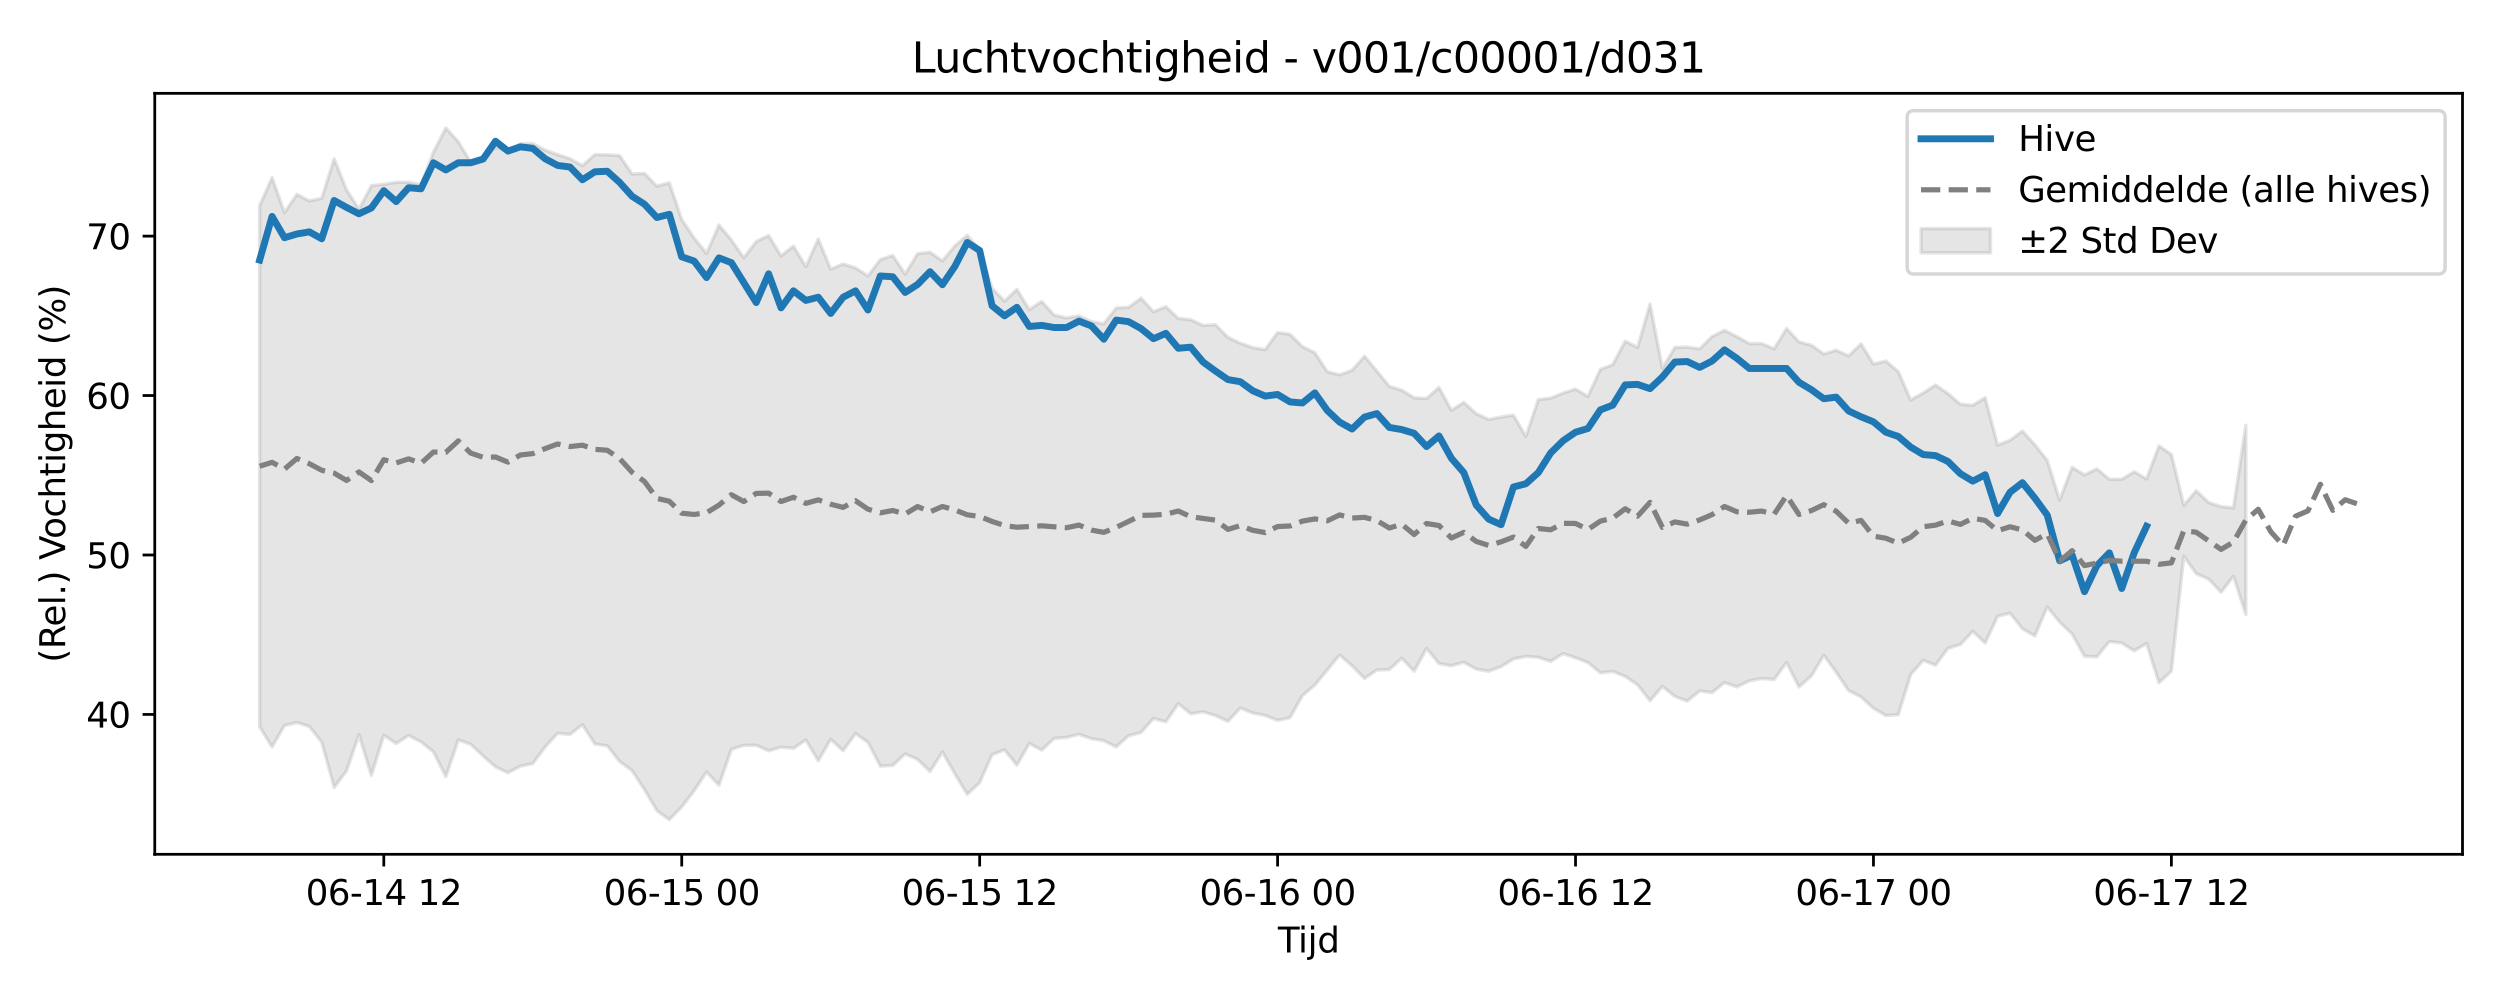 <?xml version="1.0" encoding="utf-8" standalone="no"?>
<!DOCTYPE svg PUBLIC "-//W3C//DTD SVG 1.1//EN"
  "http://www.w3.org/Graphics/SVG/1.1/DTD/svg11.dtd">
<svg xmlns:xlink="http://www.w3.org/1999/xlink" width="720pt" height="288pt" viewBox="0 0 720 288" xmlns="http://www.w3.org/2000/svg" version="1.1">
 <defs>
  <style type="text/css">*{stroke-linejoin: round; stroke-linecap: butt}</style>
 </defs>
 <g id="figure_1">
  <g id="patch_1">
   <path d="M 0 288 
L 720 288 
L 720 0 
L 0 0 
z
" style="fill: #ffffff"/>
  </g>
  <g id="axes_1">
   <g id="patch_2">
    <path d="M 44.57 246.04 
L 709.2 246.04 
L 709.2 26.88 
L 44.57 26.88 
z
" style="fill: #ffffff"/>
   </g>
   <g id="FillBetweenPolyCollection_1">
    <defs>
     <path id="m520eea6f76" d="M 74.78 -228.8 
L 74.78 -78.651 
L 78.356 -72.889 
L 81.931 -79.019 
L 85.506 -79.915 
L 89.081 -78.776 
L 92.656 -74.253 
L 96.232 -61.227 
L 99.807 -65.952 
L 103.382 -76.409 
L 106.957 -64.667 
L 110.532 -76.257 
L 114.108 -73.87 
L 117.683 -76.169 
L 121.258 -74.351 
L 124.833 -71.47 
L 128.408 -64.328 
L 131.984 -74.878 
L 135.559 -73.671 
L 139.134 -70.268 
L 142.709 -67.14 
L 146.284 -65.45 
L 149.86 -67.337 
L 153.435 -68.065 
L 157.01 -72.865 
L 160.585 -76.789 
L 164.16 -76.482 
L 167.736 -79.301 
L 171.311 -73.728 
L 174.886 -73.207 
L 178.461 -68.687 
L 182.037 -66.065 
L 185.612 -60.595 
L 189.187 -54.525 
L 192.762 -51.922 
L 196.337 -55.603 
L 199.913 -60.257 
L 203.488 -65.669 
L 207.063 -61.858 
L 210.638 -72.183 
L 214.213 -73.344 
L 217.789 -73.368 
L 221.364 -71.764 
L 224.939 -72.809 
L 228.514 -72.472 
L 232.089 -74.876 
L 235.665 -68.906 
L 239.24 -75.077 
L 242.815 -71.773 
L 246.39 -76.731 
L 249.965 -74.2 
L 253.541 -67.36 
L 257.116 -67.556 
L 260.691 -70.865 
L 264.266 -69.296 
L 267.841 -65.805 
L 271.417 -71.421 
L 274.992 -65.129 
L 278.567 -59.238 
L 282.142 -62.59 
L 285.717 -70.646 
L 289.293 -72.034 
L 292.868 -67.643 
L 296.443 -73.881 
L 300.018 -71.953 
L 303.593 -75.339 
L 307.169 -75.614 
L 310.744 -76.501 
L 314.319 -75.276 
L 317.894 -74.658 
L 321.469 -72.899 
L 325.045 -76.091 
L 328.62 -77.029 
L 332.195 -81.069 
L 335.77 -80.133 
L 339.345 -85.352 
L 342.921 -82.454 
L 346.496 -82.993 
L 350.071 -81.908 
L 353.646 -80.244 
L 357.221 -84.087 
L 360.797 -82.648 
L 364.372 -81.939 
L 367.947 -80.511 
L 371.522 -81.315 
L 375.097 -87.656 
L 378.673 -90.703 
L 382.248 -95.056 
L 385.823 -99.367 
L 389.398 -96.228 
L 392.973 -92.619 
L 396.549 -95.029 
L 400.124 -95.152 
L 403.699 -98.419 
L 407.274 -94.688 
L 410.849 -101.241 
L 414.425 -96.877 
L 418 -96.274 
L 421.575 -97.249 
L 425.15 -95.295 
L 428.725 -94.654 
L 432.301 -95.991 
L 435.876 -98.22 
L 439.451 -98.966 
L 443.026 -98.683 
L 446.601 -97.513 
L 450.177 -99.768 
L 453.752 -98.548 
L 457.327 -97.194 
L 460.902 -94.222 
L 464.477 -94.627 
L 468.053 -93.215 
L 471.628 -90.753 
L 475.203 -86.201 
L 478.778 -90.302 
L 482.353 -87.449 
L 485.929 -86.066 
L 489.504 -89.006 
L 493.079 -88.524 
L 496.654 -91.419 
L 500.229 -90.174 
L 503.805 -91.91 
L 507.38 -92.585 
L 510.955 -92.305 
L 514.53 -97.19 
L 518.105 -90.158 
L 521.681 -93.335 
L 525.256 -99.274 
L 528.831 -94.384 
L 532.406 -89.111 
L 535.981 -87.28 
L 539.557 -84.002 
L 543.132 -81.942 
L 546.707 -82.16 
L 550.282 -93.723 
L 553.857 -97.808 
L 557.433 -96.416 
L 561.008 -101.282 
L 564.583 -102.365 
L 568.158 -106.172 
L 571.733 -102.787 
L 575.309 -110.515 
L 578.884 -111.387 
L 582.459 -106.922 
L 586.034 -104.859 
L 589.61 -113.205 
L 593.185 -108.843 
L 596.76 -105.414 
L 600.335 -98.978 
L 603.91 -98.84 
L 607.486 -103.221 
L 611.061 -102.802 
L 614.636 -100.563 
L 618.211 -102.665 
L 621.786 -91.369 
L 625.362 -94.7 
L 628.937 -127.817 
L 632.512 -122.773 
L 636.087 -121.224 
L 639.662 -117.433 
L 643.238 -122.027 
L 646.813 -110.992 
L 646.813 -165.54 
L 646.813 -165.54 
L 643.238 -141.725 
L 639.662 -142.11 
L 636.087 -143.268 
L 632.512 -146.667 
L 628.937 -142.49 
L 625.362 -157.113 
L 621.786 -159.571 
L 618.211 -150.056 
L 614.636 -152.135 
L 611.061 -149.962 
L 607.486 -149.98 
L 603.91 -152.962 
L 600.335 -151.228 
L 596.76 -153.406 
L 593.185 -143.939 
L 589.61 -155.39 
L 586.034 -159.913 
L 582.459 -163.859 
L 578.884 -161.188 
L 575.309 -159.807 
L 571.733 -173.461 
L 568.158 -171.279 
L 564.583 -171.587 
L 561.008 -174.66 
L 557.433 -177.106 
L 553.857 -174.789 
L 550.282 -172.809 
L 546.707 -180.953 
L 543.132 -184.029 
L 539.557 -183.168 
L 535.981 -188.968 
L 532.406 -185.497 
L 528.831 -187.134 
L 525.256 -186.049 
L 521.681 -188.576 
L 518.105 -189.523 
L 514.53 -193.381 
L 510.955 -187.551 
L 507.38 -189.042 
L 503.805 -189.039 
L 500.229 -191.037 
L 496.654 -192.854 
L 493.079 -191.07 
L 489.504 -187.527 
L 485.929 -188.039 
L 482.353 -187.924 
L 478.778 -181.923 
L 475.203 -200.434 
L 471.628 -187.944 
L 468.053 -189.745 
L 464.477 -182.976 
L 460.902 -181.611 
L 457.327 -173.828 
L 453.752 -175.95 
L 450.177 -174.797 
L 446.601 -173.334 
L 443.026 -172.907 
L 439.451 -162.303 
L 435.876 -168.429 
L 432.301 -167.903 
L 428.725 -167.184 
L 425.15 -168.861 
L 421.575 -172.111 
L 418 -169.828 
L 414.425 -176.419 
L 410.849 -173.235 
L 407.274 -173.426 
L 403.699 -175.62 
L 400.124 -176.722 
L 396.549 -181.11 
L 392.973 -185.4 
L 389.398 -181.354 
L 385.823 -180.051 
L 382.248 -180.952 
L 378.673 -186.398 
L 375.097 -188.177 
L 371.522 -191.719 
L 367.947 -192.216 
L 364.372 -187.29 
L 360.797 -187.893 
L 357.221 -189.165 
L 353.646 -190.822 
L 350.071 -194.493 
L 346.496 -194.283 
L 342.921 -195.915 
L 339.345 -196.297 
L 335.77 -199.679 
L 332.195 -198.218 
L 328.62 -202.127 
L 325.045 -199.479 
L 321.469 -199.325 
L 317.894 -194.702 
L 314.319 -195.396 
L 310.744 -197.035 
L 307.169 -196.435 
L 303.593 -197.257 
L 300.018 -201.168 
L 296.443 -198.803 
L 292.868 -204.67 
L 289.293 -201.262 
L 285.717 -204.99 
L 282.142 -215.953 
L 278.567 -220.224 
L 274.992 -217.176 
L 271.417 -212.852 
L 267.841 -215.363 
L 264.266 -214.933 
L 260.691 -209.056 
L 257.116 -214.399 
L 253.541 -213.239 
L 249.965 -208.52 
L 246.39 -210.843 
L 242.815 -211.975 
L 239.24 -210.486 
L 235.665 -219.171 
L 232.089 -211.19 
L 228.514 -217.114 
L 224.939 -214.306 
L 221.364 -220.162 
L 217.789 -218.427 
L 214.213 -213.75 
L 210.638 -218.868 
L 207.063 -223.195 
L 203.488 -214.996 
L 199.913 -219.423 
L 196.337 -224.778 
L 192.762 -235.368 
L 189.187 -234.383 
L 185.612 -238.066 
L 182.037 -237.887 
L 178.461 -243.18 
L 174.886 -243.427 
L 171.311 -243.475 
L 167.736 -240.264 
L 164.16 -242.295 
L 160.585 -243.475 
L 157.01 -244.753 
L 153.435 -246.667 
L 149.86 -246.586 
L 146.284 -244.362 
L 142.709 -245.624 
L 139.134 -242.344 
L 135.559 -241.345 
L 131.984 -247.18 
L 128.408 -251.158 
L 124.833 -244.159 
L 121.258 -234.805 
L 117.683 -235.524 
L 114.108 -235.494 
L 110.532 -234.933 
L 106.957 -234.518 
L 103.382 -227.762 
L 99.807 -233.31 
L 96.232 -242.244 
L 92.656 -230.88 
L 89.081 -230.14 
L 85.506 -232.018 
L 81.931 -226.77 
L 78.356 -236.832 
L 74.78 -228.8 
z
" style="stroke: #808080; stroke-opacity: 0.2"/>
    </defs>
    <g clip-path="url(#p61e39db6cf)">
     <use xlink:href="#m520eea6f76" x="0" y="288" style="fill: #808080; fill-opacity: 0.2; stroke: #808080; stroke-opacity: 0.2"/>
    </g>
   </g>
   <g id="matplotlib.axis_1">
    <g id="xtick_1">
     <g id="line2d_1">
      <defs>
       <path id="mea0b28cd3b" d="M 0 0 
L 0 3.5 
" style="stroke: #000000; stroke-width: 0.8"/>
      </defs>
      <g>
       <use xlink:href="#mea0b28cd3b" x="110.532" y="246.04" style="stroke: #000000; stroke-width: 0.8"/>
      </g>
     </g>
     <g id="text_1">
      <!-- 06-14 12 -->
      <g transform="translate(88.052 260.638) scale(0.1 -0.1)">
       <defs>
        <path id="DejaVuSans-30" d="M 2034 4250 
Q 1547 4250 1301 3770 
Q 1056 3291 1056 2328 
Q 1056 1369 1301 889 
Q 1547 409 2034 409 
Q 2525 409 2770 889 
Q 3016 1369 3016 2328 
Q 3016 3291 2770 3770 
Q 2525 4250 2034 4250 
z
M 2034 4750 
Q 2819 4750 3233 4129 
Q 3647 3509 3647 2328 
Q 3647 1150 3233 529 
Q 2819 -91 2034 -91 
Q 1250 -91 836 529 
Q 422 1150 422 2328 
Q 422 3509 836 4129 
Q 1250 4750 2034 4750 
z
" transform="scale(0.016)"/>
        <path id="DejaVuSans-36" d="M 2113 2584 
Q 1688 2584 1439 2293 
Q 1191 2003 1191 1497 
Q 1191 994 1439 701 
Q 1688 409 2113 409 
Q 2538 409 2786 701 
Q 3034 994 3034 1497 
Q 3034 2003 2786 2293 
Q 2538 2584 2113 2584 
z
M 3366 4563 
L 3366 3988 
Q 3128 4100 2886 4159 
Q 2644 4219 2406 4219 
Q 1781 4219 1451 3797 
Q 1122 3375 1075 2522 
Q 1259 2794 1537 2939 
Q 1816 3084 2150 3084 
Q 2853 3084 3261 2657 
Q 3669 2231 3669 1497 
Q 3669 778 3244 343 
Q 2819 -91 2113 -91 
Q 1303 -91 875 529 
Q 447 1150 447 2328 
Q 447 3434 972 4092 
Q 1497 4750 2381 4750 
Q 2619 4750 2861 4703 
Q 3103 4656 3366 4563 
z
" transform="scale(0.016)"/>
        <path id="DejaVuSans-2d" d="M 313 2009 
L 1997 2009 
L 1997 1497 
L 313 1497 
L 313 2009 
z
" transform="scale(0.016)"/>
        <path id="DejaVuSans-31" d="M 794 531 
L 1825 531 
L 1825 4091 
L 703 3866 
L 703 4441 
L 1819 4666 
L 2450 4666 
L 2450 531 
L 3481 531 
L 3481 0 
L 794 0 
L 794 531 
z
" transform="scale(0.016)"/>
        <path id="DejaVuSans-34" d="M 2419 4116 
L 825 1625 
L 2419 1625 
L 2419 4116 
z
M 2253 4666 
L 3047 4666 
L 3047 1625 
L 3713 1625 
L 3713 1100 
L 3047 1100 
L 3047 0 
L 2419 0 
L 2419 1100 
L 313 1100 
L 313 1709 
L 2253 4666 
z
" transform="scale(0.016)"/>
        <path id="DejaVuSans-20" transform="scale(0.016)"/>
        <path id="DejaVuSans-32" d="M 1228 531 
L 3431 531 
L 3431 0 
L 469 0 
L 469 531 
Q 828 903 1448 1529 
Q 2069 2156 2228 2338 
Q 2531 2678 2651 2914 
Q 2772 3150 2772 3378 
Q 2772 3750 2511 3984 
Q 2250 4219 1831 4219 
Q 1534 4219 1204 4116 
Q 875 4013 500 3803 
L 500 4441 
Q 881 4594 1212 4672 
Q 1544 4750 1819 4750 
Q 2544 4750 2975 4387 
Q 3406 4025 3406 3419 
Q 3406 3131 3298 2873 
Q 3191 2616 2906 2266 
Q 2828 2175 2409 1742 
Q 1991 1309 1228 531 
z
" transform="scale(0.016)"/>
       </defs>
       <use xlink:href="#DejaVuSans-30"/>
       <use xlink:href="#DejaVuSans-36" transform="translate(63.623 0)"/>
       <use xlink:href="#DejaVuSans-2d" transform="translate(127.246 0)"/>
       <use xlink:href="#DejaVuSans-31" transform="translate(163.33 0)"/>
       <use xlink:href="#DejaVuSans-34" transform="translate(226.953 0)"/>
       <use xlink:href="#DejaVuSans-20" transform="translate(290.576 0)"/>
       <use xlink:href="#DejaVuSans-31" transform="translate(322.363 0)"/>
       <use xlink:href="#DejaVuSans-32" transform="translate(385.986 0)"/>
      </g>
     </g>
    </g>
    <g id="xtick_2">
     <g id="line2d_2">
      <g>
       <use xlink:href="#mea0b28cd3b" x="196.337" y="246.04" style="stroke: #000000; stroke-width: 0.8"/>
      </g>
     </g>
     <g id="text_2">
      <!-- 06-15 00 -->
      <g transform="translate(173.857 260.638) scale(0.1 -0.1)">
       <defs>
        <path id="DejaVuSans-35" d="M 691 4666 
L 3169 4666 
L 3169 4134 
L 1269 4134 
L 1269 2991 
Q 1406 3038 1543 3061 
Q 1681 3084 1819 3084 
Q 2600 3084 3056 2656 
Q 3513 2228 3513 1497 
Q 3513 744 3044 326 
Q 2575 -91 1722 -91 
Q 1428 -91 1123 -41 
Q 819 9 494 109 
L 494 744 
Q 775 591 1075 516 
Q 1375 441 1709 441 
Q 2250 441 2565 725 
Q 2881 1009 2881 1497 
Q 2881 1984 2565 2268 
Q 2250 2553 1709 2553 
Q 1456 2553 1204 2497 
Q 953 2441 691 2322 
L 691 4666 
z
" transform="scale(0.016)"/>
       </defs>
       <use xlink:href="#DejaVuSans-30"/>
       <use xlink:href="#DejaVuSans-36" transform="translate(63.623 0)"/>
       <use xlink:href="#DejaVuSans-2d" transform="translate(127.246 0)"/>
       <use xlink:href="#DejaVuSans-31" transform="translate(163.33 0)"/>
       <use xlink:href="#DejaVuSans-35" transform="translate(226.953 0)"/>
       <use xlink:href="#DejaVuSans-20" transform="translate(290.576 0)"/>
       <use xlink:href="#DejaVuSans-30" transform="translate(322.363 0)"/>
       <use xlink:href="#DejaVuSans-30" transform="translate(385.986 0)"/>
      </g>
     </g>
    </g>
    <g id="xtick_3">
     <g id="line2d_3">
      <g>
       <use xlink:href="#mea0b28cd3b" x="282.142" y="246.04" style="stroke: #000000; stroke-width: 0.8"/>
      </g>
     </g>
     <g id="text_3">
      <!-- 06-15 12 -->
      <g transform="translate(259.662 260.638) scale(0.1 -0.1)">
       <use xlink:href="#DejaVuSans-30"/>
       <use xlink:href="#DejaVuSans-36" transform="translate(63.623 0)"/>
       <use xlink:href="#DejaVuSans-2d" transform="translate(127.246 0)"/>
       <use xlink:href="#DejaVuSans-31" transform="translate(163.33 0)"/>
       <use xlink:href="#DejaVuSans-35" transform="translate(226.953 0)"/>
       <use xlink:href="#DejaVuSans-20" transform="translate(290.576 0)"/>
       <use xlink:href="#DejaVuSans-31" transform="translate(322.363 0)"/>
       <use xlink:href="#DejaVuSans-32" transform="translate(385.986 0)"/>
      </g>
     </g>
    </g>
    <g id="xtick_4">
     <g id="line2d_4">
      <g>
       <use xlink:href="#mea0b28cd3b" x="367.947" y="246.04" style="stroke: #000000; stroke-width: 0.8"/>
      </g>
     </g>
     <g id="text_4">
      <!-- 06-16 00 -->
      <g transform="translate(345.467 260.638) scale(0.1 -0.1)">
       <use xlink:href="#DejaVuSans-30"/>
       <use xlink:href="#DejaVuSans-36" transform="translate(63.623 0)"/>
       <use xlink:href="#DejaVuSans-2d" transform="translate(127.246 0)"/>
       <use xlink:href="#DejaVuSans-31" transform="translate(163.33 0)"/>
       <use xlink:href="#DejaVuSans-36" transform="translate(226.953 0)"/>
       <use xlink:href="#DejaVuSans-20" transform="translate(290.576 0)"/>
       <use xlink:href="#DejaVuSans-30" transform="translate(322.363 0)"/>
       <use xlink:href="#DejaVuSans-30" transform="translate(385.986 0)"/>
      </g>
     </g>
    </g>
    <g id="xtick_5">
     <g id="line2d_5">
      <g>
       <use xlink:href="#mea0b28cd3b" x="453.752" y="246.04" style="stroke: #000000; stroke-width: 0.8"/>
      </g>
     </g>
     <g id="text_5">
      <!-- 06-16 12 -->
      <g transform="translate(431.271 260.638) scale(0.1 -0.1)">
       <use xlink:href="#DejaVuSans-30"/>
       <use xlink:href="#DejaVuSans-36" transform="translate(63.623 0)"/>
       <use xlink:href="#DejaVuSans-2d" transform="translate(127.246 0)"/>
       <use xlink:href="#DejaVuSans-31" transform="translate(163.33 0)"/>
       <use xlink:href="#DejaVuSans-36" transform="translate(226.953 0)"/>
       <use xlink:href="#DejaVuSans-20" transform="translate(290.576 0)"/>
       <use xlink:href="#DejaVuSans-31" transform="translate(322.363 0)"/>
       <use xlink:href="#DejaVuSans-32" transform="translate(385.986 0)"/>
      </g>
     </g>
    </g>
    <g id="xtick_6">
     <g id="line2d_6">
      <g>
       <use xlink:href="#mea0b28cd3b" x="539.557" y="246.04" style="stroke: #000000; stroke-width: 0.8"/>
      </g>
     </g>
     <g id="text_6">
      <!-- 06-17 00 -->
      <g transform="translate(517.076 260.638) scale(0.1 -0.1)">
       <defs>
        <path id="DejaVuSans-37" d="M 525 4666 
L 3525 4666 
L 3525 4397 
L 1831 0 
L 1172 0 
L 2766 4134 
L 525 4134 
L 525 4666 
z
" transform="scale(0.016)"/>
       </defs>
       <use xlink:href="#DejaVuSans-30"/>
       <use xlink:href="#DejaVuSans-36" transform="translate(63.623 0)"/>
       <use xlink:href="#DejaVuSans-2d" transform="translate(127.246 0)"/>
       <use xlink:href="#DejaVuSans-31" transform="translate(163.33 0)"/>
       <use xlink:href="#DejaVuSans-37" transform="translate(226.953 0)"/>
       <use xlink:href="#DejaVuSans-20" transform="translate(290.576 0)"/>
       <use xlink:href="#DejaVuSans-30" transform="translate(322.363 0)"/>
       <use xlink:href="#DejaVuSans-30" transform="translate(385.986 0)"/>
      </g>
     </g>
    </g>
    <g id="xtick_7">
     <g id="line2d_7">
      <g>
       <use xlink:href="#mea0b28cd3b" x="625.362" y="246.04" style="stroke: #000000; stroke-width: 0.8"/>
      </g>
     </g>
     <g id="text_7">
      <!-- 06-17 12 -->
      <g transform="translate(602.881 260.638) scale(0.1 -0.1)">
       <use xlink:href="#DejaVuSans-30"/>
       <use xlink:href="#DejaVuSans-36" transform="translate(63.623 0)"/>
       <use xlink:href="#DejaVuSans-2d" transform="translate(127.246 0)"/>
       <use xlink:href="#DejaVuSans-31" transform="translate(163.33 0)"/>
       <use xlink:href="#DejaVuSans-37" transform="translate(226.953 0)"/>
       <use xlink:href="#DejaVuSans-20" transform="translate(290.576 0)"/>
       <use xlink:href="#DejaVuSans-31" transform="translate(322.363 0)"/>
       <use xlink:href="#DejaVuSans-32" transform="translate(385.986 0)"/>
      </g>
     </g>
    </g>
    <g id="text_8">
     <!-- Tijd -->
     <g transform="translate(368.035 274.317) scale(0.1 -0.1)">
      <defs>
       <path id="DejaVuSans-54" d="M -19 4666 
L 3928 4666 
L 3928 4134 
L 2272 4134 
L 2272 0 
L 1638 0 
L 1638 4134 
L -19 4134 
L -19 4666 
z
" transform="scale(0.016)"/>
       <path id="DejaVuSans-69" d="M 603 3500 
L 1178 3500 
L 1178 0 
L 603 0 
L 603 3500 
z
M 603 4863 
L 1178 4863 
L 1178 4134 
L 603 4134 
L 603 4863 
z
" transform="scale(0.016)"/>
       <path id="DejaVuSans-6a" d="M 603 3500 
L 1178 3500 
L 1178 -63 
Q 1178 -731 923 -1031 
Q 669 -1331 103 -1331 
L -116 -1331 
L -116 -844 
L 38 -844 
Q 366 -844 484 -692 
Q 603 -541 603 -63 
L 603 3500 
z
M 603 4863 
L 1178 4863 
L 1178 4134 
L 603 4134 
L 603 4863 
z
" transform="scale(0.016)"/>
       <path id="DejaVuSans-64" d="M 2906 2969 
L 2906 4863 
L 3481 4863 
L 3481 0 
L 2906 0 
L 2906 525 
Q 2725 213 2448 61 
Q 2172 -91 1784 -91 
Q 1150 -91 751 415 
Q 353 922 353 1747 
Q 353 2572 751 3078 
Q 1150 3584 1784 3584 
Q 2172 3584 2448 3432 
Q 2725 3281 2906 2969 
z
M 947 1747 
Q 947 1113 1208 752 
Q 1469 391 1925 391 
Q 2381 391 2643 752 
Q 2906 1113 2906 1747 
Q 2906 2381 2643 2742 
Q 2381 3103 1925 3103 
Q 1469 3103 1208 2742 
Q 947 2381 947 1747 
z
" transform="scale(0.016)"/>
      </defs>
      <use xlink:href="#DejaVuSans-54"/>
      <use xlink:href="#DejaVuSans-69" transform="translate(57.959 0)"/>
      <use xlink:href="#DejaVuSans-6a" transform="translate(85.742 0)"/>
      <use xlink:href="#DejaVuSans-64" transform="translate(113.525 0)"/>
     </g>
    </g>
   </g>
   <g id="matplotlib.axis_2">
    <g id="ytick_1">
     <g id="line2d_8">
      <defs>
       <path id="me3ff4bcc35" d="M 0 0 
L -3.5 0 
" style="stroke: #000000; stroke-width: 0.8"/>
      </defs>
      <g>
       <use xlink:href="#me3ff4bcc35" x="44.57" y="205.755" style="stroke: #000000; stroke-width: 0.8"/>
      </g>
     </g>
     <g id="text_9">
      <!-- 40 -->
      <g transform="translate(24.845 209.554) scale(0.1 -0.1)">
       <use xlink:href="#DejaVuSans-34"/>
       <use xlink:href="#DejaVuSans-30" transform="translate(63.623 0)"/>
      </g>
     </g>
    </g>
    <g id="ytick_2">
     <g id="line2d_9">
      <g>
       <use xlink:href="#me3ff4bcc35" x="44.57" y="159.836" style="stroke: #000000; stroke-width: 0.8"/>
      </g>
     </g>
     <g id="text_10">
      <!-- 50 -->
      <g transform="translate(24.845 163.635) scale(0.1 -0.1)">
       <use xlink:href="#DejaVuSans-35"/>
       <use xlink:href="#DejaVuSans-30" transform="translate(63.623 0)"/>
      </g>
     </g>
    </g>
    <g id="ytick_3">
     <g id="line2d_10">
      <g>
       <use xlink:href="#me3ff4bcc35" x="44.57" y="113.917" style="stroke: #000000; stroke-width: 0.8"/>
      </g>
     </g>
     <g id="text_11">
      <!-- 60 -->
      <g transform="translate(24.845 117.717) scale(0.1 -0.1)">
       <use xlink:href="#DejaVuSans-36"/>
       <use xlink:href="#DejaVuSans-30" transform="translate(63.623 0)"/>
      </g>
     </g>
    </g>
    <g id="ytick_4">
     <g id="line2d_11">
      <g>
       <use xlink:href="#me3ff4bcc35" x="44.57" y="67.999" style="stroke: #000000; stroke-width: 0.8"/>
      </g>
     </g>
     <g id="text_12">
      <!-- 70 -->
      <g transform="translate(24.845 71.798) scale(0.1 -0.1)">
       <use xlink:href="#DejaVuSans-37"/>
       <use xlink:href="#DejaVuSans-30" transform="translate(63.623 0)"/>
      </g>
     </g>
    </g>
    <g id="text_13">
     <!-- (Rel.) Vochtigheid (%) -->
     <g transform="translate(18.765 190.838) rotate(-90) scale(0.1 -0.1)">
      <defs>
       <path id="DejaVuSans-28" d="M 1984 4856 
Q 1566 4138 1362 3434 
Q 1159 2731 1159 2009 
Q 1159 1288 1364 580 
Q 1569 -128 1984 -844 
L 1484 -844 
Q 1016 -109 783 600 
Q 550 1309 550 2009 
Q 550 2706 781 3412 
Q 1013 4119 1484 4856 
L 1984 4856 
z
" transform="scale(0.016)"/>
       <path id="DejaVuSans-52" d="M 2841 2188 
Q 3044 2119 3236 1894 
Q 3428 1669 3622 1275 
L 4263 0 
L 3584 0 
L 2988 1197 
Q 2756 1666 2539 1819 
Q 2322 1972 1947 1972 
L 1259 1972 
L 1259 0 
L 628 0 
L 628 4666 
L 2053 4666 
Q 2853 4666 3247 4331 
Q 3641 3997 3641 3322 
Q 3641 2881 3436 2590 
Q 3231 2300 2841 2188 
z
M 1259 4147 
L 1259 2491 
L 2053 2491 
Q 2509 2491 2742 2702 
Q 2975 2913 2975 3322 
Q 2975 3731 2742 3939 
Q 2509 4147 2053 4147 
L 1259 4147 
z
" transform="scale(0.016)"/>
       <path id="DejaVuSans-65" d="M 3597 1894 
L 3597 1613 
L 953 1613 
Q 991 1019 1311 708 
Q 1631 397 2203 397 
Q 2534 397 2845 478 
Q 3156 559 3463 722 
L 3463 178 
Q 3153 47 2828 -22 
Q 2503 -91 2169 -91 
Q 1331 -91 842 396 
Q 353 884 353 1716 
Q 353 2575 817 3079 
Q 1281 3584 2069 3584 
Q 2775 3584 3186 3129 
Q 3597 2675 3597 1894 
z
M 3022 2063 
Q 3016 2534 2758 2815 
Q 2500 3097 2075 3097 
Q 1594 3097 1305 2825 
Q 1016 2553 972 2059 
L 3022 2063 
z
" transform="scale(0.016)"/>
       <path id="DejaVuSans-6c" d="M 603 4863 
L 1178 4863 
L 1178 0 
L 603 0 
L 603 4863 
z
" transform="scale(0.016)"/>
       <path id="DejaVuSans-2e" d="M 684 794 
L 1344 794 
L 1344 0 
L 684 0 
L 684 794 
z
" transform="scale(0.016)"/>
       <path id="DejaVuSans-29" d="M 513 4856 
L 1013 4856 
Q 1481 4119 1714 3412 
Q 1947 2706 1947 2009 
Q 1947 1309 1714 600 
Q 1481 -109 1013 -844 
L 513 -844 
Q 928 -128 1133 580 
Q 1338 1288 1338 2009 
Q 1338 2731 1133 3434 
Q 928 4138 513 4856 
z
" transform="scale(0.016)"/>
       <path id="DejaVuSans-56" d="M 1831 0 
L 50 4666 
L 709 4666 
L 2188 738 
L 3669 4666 
L 4325 4666 
L 2547 0 
L 1831 0 
z
" transform="scale(0.016)"/>
       <path id="DejaVuSans-6f" d="M 1959 3097 
Q 1497 3097 1228 2736 
Q 959 2375 959 1747 
Q 959 1119 1226 758 
Q 1494 397 1959 397 
Q 2419 397 2687 759 
Q 2956 1122 2956 1747 
Q 2956 2369 2687 2733 
Q 2419 3097 1959 3097 
z
M 1959 3584 
Q 2709 3584 3137 3096 
Q 3566 2609 3566 1747 
Q 3566 888 3137 398 
Q 2709 -91 1959 -91 
Q 1206 -91 779 398 
Q 353 888 353 1747 
Q 353 2609 779 3096 
Q 1206 3584 1959 3584 
z
" transform="scale(0.016)"/>
       <path id="DejaVuSans-63" d="M 3122 3366 
L 3122 2828 
Q 2878 2963 2633 3030 
Q 2388 3097 2138 3097 
Q 1578 3097 1268 2742 
Q 959 2388 959 1747 
Q 959 1106 1268 751 
Q 1578 397 2138 397 
Q 2388 397 2633 464 
Q 2878 531 3122 666 
L 3122 134 
Q 2881 22 2623 -34 
Q 2366 -91 2075 -91 
Q 1284 -91 818 406 
Q 353 903 353 1747 
Q 353 2603 823 3093 
Q 1294 3584 2113 3584 
Q 2378 3584 2631 3529 
Q 2884 3475 3122 3366 
z
" transform="scale(0.016)"/>
       <path id="DejaVuSans-68" d="M 3513 2113 
L 3513 0 
L 2938 0 
L 2938 2094 
Q 2938 2591 2744 2837 
Q 2550 3084 2163 3084 
Q 1697 3084 1428 2787 
Q 1159 2491 1159 1978 
L 1159 0 
L 581 0 
L 581 4863 
L 1159 4863 
L 1159 2956 
Q 1366 3272 1645 3428 
Q 1925 3584 2291 3584 
Q 2894 3584 3203 3211 
Q 3513 2838 3513 2113 
z
" transform="scale(0.016)"/>
       <path id="DejaVuSans-74" d="M 1172 4494 
L 1172 3500 
L 2356 3500 
L 2356 3053 
L 1172 3053 
L 1172 1153 
Q 1172 725 1289 603 
Q 1406 481 1766 481 
L 2356 481 
L 2356 0 
L 1766 0 
Q 1100 0 847 248 
Q 594 497 594 1153 
L 594 3053 
L 172 3053 
L 172 3500 
L 594 3500 
L 594 4494 
L 1172 4494 
z
" transform="scale(0.016)"/>
       <path id="DejaVuSans-67" d="M 2906 1791 
Q 2906 2416 2648 2759 
Q 2391 3103 1925 3103 
Q 1463 3103 1205 2759 
Q 947 2416 947 1791 
Q 947 1169 1205 825 
Q 1463 481 1925 481 
Q 2391 481 2648 825 
Q 2906 1169 2906 1791 
z
M 3481 434 
Q 3481 -459 3084 -895 
Q 2688 -1331 1869 -1331 
Q 1566 -1331 1297 -1286 
Q 1028 -1241 775 -1147 
L 775 -588 
Q 1028 -725 1275 -790 
Q 1522 -856 1778 -856 
Q 2344 -856 2625 -561 
Q 2906 -266 2906 331 
L 2906 616 
Q 2728 306 2450 153 
Q 2172 0 1784 0 
Q 1141 0 747 490 
Q 353 981 353 1791 
Q 353 2603 747 3093 
Q 1141 3584 1784 3584 
Q 2172 3584 2450 3431 
Q 2728 3278 2906 2969 
L 2906 3500 
L 3481 3500 
L 3481 434 
z
" transform="scale(0.016)"/>
       <path id="DejaVuSans-25" d="M 4653 2053 
Q 4381 2053 4226 1822 
Q 4072 1591 4072 1178 
Q 4072 772 4226 539 
Q 4381 306 4653 306 
Q 4919 306 5073 539 
Q 5228 772 5228 1178 
Q 5228 1588 5073 1820 
Q 4919 2053 4653 2053 
z
M 4653 2450 
Q 5147 2450 5437 2106 
Q 5728 1763 5728 1178 
Q 5728 594 5436 251 
Q 5144 -91 4653 -91 
Q 4153 -91 3862 251 
Q 3572 594 3572 1178 
Q 3572 1766 3864 2108 
Q 4156 2450 4653 2450 
z
M 1428 4353 
Q 1159 4353 1004 4120 
Q 850 3888 850 3481 
Q 850 3069 1003 2837 
Q 1156 2606 1428 2606 
Q 1700 2606 1854 2837 
Q 2009 3069 2009 3481 
Q 2009 3884 1853 4118 
Q 1697 4353 1428 4353 
z
M 4250 4750 
L 4750 4750 
L 1831 -91 
L 1331 -91 
L 4250 4750 
z
M 1428 4750 
Q 1922 4750 2215 4408 
Q 2509 4066 2509 3481 
Q 2509 2891 2217 2550 
Q 1925 2209 1428 2209 
Q 931 2209 642 2551 
Q 353 2894 353 3481 
Q 353 4063 643 4406 
Q 934 4750 1428 4750 
z
" transform="scale(0.016)"/>
      </defs>
      <use xlink:href="#DejaVuSans-28"/>
      <use xlink:href="#DejaVuSans-52" transform="translate(39.014 0)"/>
      <use xlink:href="#DejaVuSans-65" transform="translate(103.996 0)"/>
      <use xlink:href="#DejaVuSans-6c" transform="translate(165.52 0)"/>
      <use xlink:href="#DejaVuSans-2e" transform="translate(193.303 0)"/>
      <use xlink:href="#DejaVuSans-29" transform="translate(225.09 0)"/>
      <use xlink:href="#DejaVuSans-20" transform="translate(264.104 0)"/>
      <use xlink:href="#DejaVuSans-56" transform="translate(295.891 0)"/>
      <use xlink:href="#DejaVuSans-6f" transform="translate(356.549 0)"/>
      <use xlink:href="#DejaVuSans-63" transform="translate(417.73 0)"/>
      <use xlink:href="#DejaVuSans-68" transform="translate(472.711 0)"/>
      <use xlink:href="#DejaVuSans-74" transform="translate(536.09 0)"/>
      <use xlink:href="#DejaVuSans-69" transform="translate(575.299 0)"/>
      <use xlink:href="#DejaVuSans-67" transform="translate(603.082 0)"/>
      <use xlink:href="#DejaVuSans-68" transform="translate(666.559 0)"/>
      <use xlink:href="#DejaVuSans-65" transform="translate(729.938 0)"/>
      <use xlink:href="#DejaVuSans-69" transform="translate(791.461 0)"/>
      <use xlink:href="#DejaVuSans-64" transform="translate(819.244 0)"/>
      <use xlink:href="#DejaVuSans-20" transform="translate(882.721 0)"/>
      <use xlink:href="#DejaVuSans-28" transform="translate(914.508 0)"/>
      <use xlink:href="#DejaVuSans-25" transform="translate(953.521 0)"/>
      <use xlink:href="#DejaVuSans-29" transform="translate(1048.541 0)"/>
     </g>
    </g>
   </g>
   <g id="line2d_12">
    <path d="M 74.78 74.886 
L 78.356 62.335 
L 81.931 68.458 
L 85.506 67.386 
L 89.081 66.774 
L 92.656 68.764 
L 96.232 57.743 
L 99.807 59.733 
L 103.382 61.57 
L 106.957 59.886 
L 110.532 54.912 
L 114.108 58.05 
L 117.683 54.07 
L 121.258 54.376 
L 124.833 46.876 
L 128.408 48.942 
L 131.984 46.876 
L 135.559 46.876 
L 139.134 45.805 
L 142.709 40.677 
L 146.284 43.509 
L 149.86 42.284 
L 153.435 42.743 
L 157.01 45.728 
L 160.585 47.641 
L 164.16 48.1 
L 167.736 51.774 
L 171.311 49.478 
L 174.886 49.325 
L 178.461 52.539 
L 182.037 56.519 
L 185.612 58.815 
L 189.187 62.641 
L 192.762 61.723 
L 196.337 73.968 
L 199.913 75.193 
L 203.488 79.937 
L 207.063 74.274 
L 210.638 75.652 
L 217.789 87.131 
L 221.364 78.866 
L 224.939 88.662 
L 228.514 83.764 
L 232.089 86.519 
L 235.665 85.601 
L 239.24 90.269 
L 242.815 85.601 
L 246.39 83.764 
L 249.965 89.274 
L 253.541 79.478 
L 257.116 79.708 
L 260.691 84.223 
L 264.266 81.927 
L 267.841 78.254 
L 271.417 82.004 
L 274.992 76.723 
L 278.567 69.835 
L 282.142 72.131 
L 285.717 88.05 
L 289.293 90.958 
L 292.868 88.509 
L 296.443 94.019 
L 300.018 93.713 
L 303.593 94.325 
L 307.169 94.325 
L 310.744 92.489 
L 314.319 93.866 
L 317.894 97.693 
L 321.469 92.182 
L 325.045 92.642 
L 328.62 94.631 
L 332.195 97.54 
L 335.77 96.009 
L 339.345 100.295 
L 342.921 99.989 
L 346.496 104.274 
L 350.071 106.876 
L 353.646 109.325 
L 357.221 109.938 
L 360.797 112.54 
L 364.372 114.07 
L 367.947 113.611 
L 371.522 115.754 
L 375.097 116.06 
L 378.673 113.152 
L 382.248 118.203 
L 385.823 121.57 
L 389.398 123.56 
L 392.973 120.116 
L 396.549 119.121 
L 400.124 123.101 
L 403.699 123.713 
L 407.274 124.785 
L 410.849 128.611 
L 414.425 125.55 
L 418 131.979 
L 421.575 136.111 
L 425.15 145.448 
L 428.725 149.504 
L 432.301 151.111 
L 435.876 140.244 
L 439.451 139.326 
L 443.026 136.111 
L 446.601 130.448 
L 450.177 126.928 
L 453.752 124.479 
L 457.327 123.407 
L 460.902 118.05 
L 464.477 116.672 
L 468.053 110.856 
L 471.628 110.703 
L 475.203 111.928 
L 478.778 108.56 
L 482.353 104.274 
L 485.929 104.121 
L 489.504 105.805 
L 493.079 103.968 
L 496.654 100.754 
L 500.229 103.203 
L 503.805 106.111 
L 514.53 106.111 
L 518.105 110.091 
L 521.681 112.234 
L 525.256 114.836 
L 528.831 114.377 
L 532.406 118.356 
L 535.981 120.04 
L 539.557 121.494 
L 543.132 124.479 
L 546.707 125.703 
L 550.282 128.764 
L 553.857 130.907 
L 557.433 131.213 
L 561.008 132.897 
L 564.583 136.417 
L 568.158 138.56 
L 571.733 136.724 
L 575.309 147.897 
L 578.884 141.775 
L 582.459 139.02 
L 586.034 143.458 
L 589.61 148.356 
L 593.185 161.52 
L 596.76 159.836 
L 600.335 170.397 
L 603.91 162.897 
L 607.486 159.224 
L 611.061 169.479 
L 614.636 159.224 
L 618.211 151.571 
L 618.211 151.571 
" clip-path="url(#p61e39db6cf)" style="fill: none; stroke: #1f77b4; stroke-width: 2; stroke-linecap: square"/>
   </g>
   <g id="line2d_13">
    <path d="M 74.78 134.275 
L 78.356 133.139 
L 81.931 135.106 
L 85.506 132.033 
L 89.081 133.542 
L 92.656 135.434 
L 96.232 136.264 
L 99.807 138.369 
L 103.382 135.915 
L 106.957 138.407 
L 110.532 132.405 
L 114.108 133.318 
L 117.683 132.154 
L 121.258 133.422 
L 124.833 130.186 
L 128.408 130.257 
L 131.984 126.971 
L 135.559 130.492 
L 139.134 131.694 
L 142.709 131.618 
L 146.284 133.094 
L 149.86 131.038 
L 153.435 130.634 
L 157.01 129.191 
L 160.585 127.868 
L 164.16 128.611 
L 167.736 128.218 
L 171.311 129.398 
L 174.886 129.683 
L 178.461 132.066 
L 182.037 136.024 
L 185.612 138.67 
L 189.187 143.546 
L 192.762 144.355 
L 196.337 147.81 
L 199.913 148.16 
L 203.488 147.668 
L 207.063 145.474 
L 210.638 142.474 
L 214.213 144.453 
L 217.789 142.103 
L 221.364 142.037 
L 224.939 144.442 
L 228.514 143.207 
L 232.089 144.967 
L 235.665 143.961 
L 239.24 145.219 
L 242.815 146.126 
L 246.39 144.213 
L 249.965 146.64 
L 253.541 147.7 
L 257.116 147.023 
L 260.691 148.039 
L 264.266 145.885 
L 267.841 147.416 
L 271.417 145.864 
L 274.992 146.848 
L 278.567 148.269 
L 282.142 148.728 
L 285.717 150.182 
L 289.293 151.352 
L 292.868 151.844 
L 300.018 151.439 
L 307.169 151.975 
L 310.744 151.232 
L 314.319 152.664 
L 317.894 153.32 
L 321.469 151.888 
L 328.62 148.422 
L 332.195 148.356 
L 335.77 148.094 
L 339.345 147.176 
L 342.921 148.816 
L 350.071 149.8 
L 353.646 152.467 
L 357.221 151.374 
L 360.797 152.73 
L 364.372 153.386 
L 367.947 151.636 
L 371.522 151.483 
L 375.097 150.084 
L 378.673 149.45 
L 382.248 149.996 
L 385.823 148.291 
L 389.398 149.209 
L 392.973 148.99 
L 396.549 149.931 
L 400.124 152.063 
L 403.699 150.98 
L 407.274 153.943 
L 410.849 150.762 
L 414.425 151.352 
L 418 154.949 
L 421.575 153.32 
L 425.15 155.922 
L 428.725 157.081 
L 432.301 156.053 
L 435.876 154.676 
L 439.451 157.365 
L 443.026 152.205 
L 446.601 152.577 
L 450.177 150.718 
L 453.752 150.751 
L 457.327 152.489 
L 460.902 150.084 
L 464.477 149.198 
L 468.053 146.52 
L 471.628 148.652 
L 475.203 144.683 
L 478.778 151.888 
L 482.353 150.313 
L 485.929 150.947 
L 489.504 149.734 
L 493.079 148.203 
L 496.654 145.864 
L 500.229 147.394 
L 503.805 147.525 
L 507.38 147.187 
L 510.955 148.072 
L 514.53 142.715 
L 518.105 148.16 
L 521.681 147.044 
L 525.256 145.339 
L 528.831 147.241 
L 532.406 150.696 
L 535.981 149.876 
L 539.557 154.415 
L 543.132 155.015 
L 546.707 156.443 
L 550.282 154.734 
L 553.857 151.702 
L 557.433 151.239 
L 561.008 150.029 
L 564.583 151.024 
L 568.158 149.275 
L 571.733 149.876 
L 575.309 152.839 
L 578.884 151.713 
L 582.459 152.609 
L 586.034 155.614 
L 589.61 153.703 
L 593.185 161.609 
L 596.76 158.59 
L 600.335 162.897 
L 607.486 161.399 
L 611.061 161.618 
L 618.211 161.64 
L 621.786 162.53 
L 625.362 162.094 
L 628.937 152.846 
L 632.512 153.28 
L 639.662 158.229 
L 643.238 156.124 
L 646.813 149.734 
L 650.388 146.673 
L 653.963 153.101 
L 657.538 157.081 
L 661.114 148.662 
L 664.689 147.132 
L 668.264 139.479 
L 671.839 146.979 
L 675.414 143.918 
L 678.99 145.142 
L 678.99 145.142 
" clip-path="url(#p61e39db6cf)" style="fill: none; stroke-dasharray: 5.55,2.4; stroke-dashoffset: 0; stroke: #808080; stroke-width: 1.5"/>
   </g>
   <g id="patch_3">
    <path d="M 44.57 246.04 
L 44.57 26.88 
" style="fill: none; stroke: #000000; stroke-width: 0.8; stroke-linejoin: miter; stroke-linecap: square"/>
   </g>
   <g id="patch_4">
    <path d="M 709.2 246.04 
L 709.2 26.88 
" style="fill: none; stroke: #000000; stroke-width: 0.8; stroke-linejoin: miter; stroke-linecap: square"/>
   </g>
   <g id="patch_5">
    <path d="M 44.57 246.04 
L 709.2 246.04 
" style="fill: none; stroke: #000000; stroke-width: 0.8; stroke-linejoin: miter; stroke-linecap: square"/>
   </g>
   <g id="patch_6">
    <path d="M 44.57 26.88 
L 709.2 26.88 
" style="fill: none; stroke: #000000; stroke-width: 0.8; stroke-linejoin: miter; stroke-linecap: square"/>
   </g>
   <g id="text_14">
    <!-- Luchtvochtigheid - v001/c00001/d031 -->
    <g transform="translate(262.595 20.88) scale(0.12 -0.12)">
     <defs>
      <path id="DejaVuSans-4c" d="M 628 4666 
L 1259 4666 
L 1259 531 
L 3531 531 
L 3531 0 
L 628 0 
L 628 4666 
z
" transform="scale(0.016)"/>
      <path id="DejaVuSans-75" d="M 544 1381 
L 544 3500 
L 1119 3500 
L 1119 1403 
Q 1119 906 1312 657 
Q 1506 409 1894 409 
Q 2359 409 2629 706 
Q 2900 1003 2900 1516 
L 2900 3500 
L 3475 3500 
L 3475 0 
L 2900 0 
L 2900 538 
Q 2691 219 2414 64 
Q 2138 -91 1772 -91 
Q 1169 -91 856 284 
Q 544 659 544 1381 
z
M 1991 3584 
L 1991 3584 
z
" transform="scale(0.016)"/>
      <path id="DejaVuSans-76" d="M 191 3500 
L 800 3500 
L 1894 563 
L 2988 3500 
L 3597 3500 
L 2284 0 
L 1503 0 
L 191 3500 
z
" transform="scale(0.016)"/>
      <path id="DejaVuSans-2f" d="M 1625 4666 
L 2156 4666 
L 531 -594 
L 0 -594 
L 1625 4666 
z
" transform="scale(0.016)"/>
      <path id="DejaVuSans-33" d="M 2597 2516 
Q 3050 2419 3304 2112 
Q 3559 1806 3559 1356 
Q 3559 666 3084 287 
Q 2609 -91 1734 -91 
Q 1441 -91 1130 -33 
Q 819 25 488 141 
L 488 750 
Q 750 597 1062 519 
Q 1375 441 1716 441 
Q 2309 441 2620 675 
Q 2931 909 2931 1356 
Q 2931 1769 2642 2001 
Q 2353 2234 1838 2234 
L 1294 2234 
L 1294 2753 
L 1863 2753 
Q 2328 2753 2575 2939 
Q 2822 3125 2822 3475 
Q 2822 3834 2567 4026 
Q 2313 4219 1838 4219 
Q 1578 4219 1281 4162 
Q 984 4106 628 3988 
L 628 4550 
Q 988 4650 1302 4700 
Q 1616 4750 1894 4750 
Q 2613 4750 3031 4423 
Q 3450 4097 3450 3541 
Q 3450 3153 3228 2886 
Q 3006 2619 2597 2516 
z
" transform="scale(0.016)"/>
     </defs>
     <use xlink:href="#DejaVuSans-4c"/>
     <use xlink:href="#DejaVuSans-75" transform="translate(53.963 0)"/>
     <use xlink:href="#DejaVuSans-63" transform="translate(117.342 0)"/>
     <use xlink:href="#DejaVuSans-68" transform="translate(172.322 0)"/>
     <use xlink:href="#DejaVuSans-74" transform="translate(235.701 0)"/>
     <use xlink:href="#DejaVuSans-76" transform="translate(274.91 0)"/>
     <use xlink:href="#DejaVuSans-6f" transform="translate(334.09 0)"/>
     <use xlink:href="#DejaVuSans-63" transform="translate(395.271 0)"/>
     <use xlink:href="#DejaVuSans-68" transform="translate(450.252 0)"/>
     <use xlink:href="#DejaVuSans-74" transform="translate(513.631 0)"/>
     <use xlink:href="#DejaVuSans-69" transform="translate(552.84 0)"/>
     <use xlink:href="#DejaVuSans-67" transform="translate(580.623 0)"/>
     <use xlink:href="#DejaVuSans-68" transform="translate(644.1 0)"/>
     <use xlink:href="#DejaVuSans-65" transform="translate(707.479 0)"/>
     <use xlink:href="#DejaVuSans-69" transform="translate(769.002 0)"/>
     <use xlink:href="#DejaVuSans-64" transform="translate(796.785 0)"/>
     <use xlink:href="#DejaVuSans-20" transform="translate(860.262 0)"/>
     <use xlink:href="#DejaVuSans-2d" transform="translate(892.049 0)"/>
     <use xlink:href="#DejaVuSans-20" transform="translate(928.133 0)"/>
     <use xlink:href="#DejaVuSans-76" transform="translate(959.92 0)"/>
     <use xlink:href="#DejaVuSans-30" transform="translate(1019.1 0)"/>
     <use xlink:href="#DejaVuSans-30" transform="translate(1082.723 0)"/>
     <use xlink:href="#DejaVuSans-31" transform="translate(1146.346 0)"/>
     <use xlink:href="#DejaVuSans-2f" transform="translate(1209.969 0)"/>
     <use xlink:href="#DejaVuSans-63" transform="translate(1243.66 0)"/>
     <use xlink:href="#DejaVuSans-30" transform="translate(1298.641 0)"/>
     <use xlink:href="#DejaVuSans-30" transform="translate(1362.264 0)"/>
     <use xlink:href="#DejaVuSans-30" transform="translate(1425.887 0)"/>
     <use xlink:href="#DejaVuSans-30" transform="translate(1489.51 0)"/>
     <use xlink:href="#DejaVuSans-31" transform="translate(1553.133 0)"/>
     <use xlink:href="#DejaVuSans-2f" transform="translate(1616.756 0)"/>
     <use xlink:href="#DejaVuSans-64" transform="translate(1650.447 0)"/>
     <use xlink:href="#DejaVuSans-30" transform="translate(1713.924 0)"/>
     <use xlink:href="#DejaVuSans-33" transform="translate(1777.547 0)"/>
     <use xlink:href="#DejaVuSans-31" transform="translate(1841.17 0)"/>
    </g>
   </g>
   <g id="legend_1">
    <g id="patch_7">
     <path d="M 551.256 78.914 
L 702.2 78.914 
Q 704.2 78.914 704.2 76.914 
L 704.2 33.88 
Q 704.2 31.88 702.2 31.88 
L 551.256 31.88 
Q 549.256 31.88 549.256 33.88 
L 549.256 76.914 
Q 549.256 78.914 551.256 78.914 
z
" style="fill: #ffffff; opacity: 0.8; stroke: #cccccc; stroke-linejoin: miter"/>
    </g>
    <g id="line2d_14">
     <path d="M 553.256 39.978 
L 563.256 39.978 
L 573.256 39.978 
" style="fill: none; stroke: #1f77b4; stroke-width: 2; stroke-linecap: square"/>
    </g>
    <g id="text_15">
     <!-- Hive -->
     <g transform="translate(581.256 43.478) scale(0.1 -0.1)">
      <defs>
       <path id="DejaVuSans-48" d="M 628 4666 
L 1259 4666 
L 1259 2753 
L 3553 2753 
L 3553 4666 
L 4184 4666 
L 4184 0 
L 3553 0 
L 3553 2222 
L 1259 2222 
L 1259 0 
L 628 0 
L 628 4666 
z
" transform="scale(0.016)"/>
      </defs>
      <use xlink:href="#DejaVuSans-48"/>
      <use xlink:href="#DejaVuSans-69" transform="translate(75.195 0)"/>
      <use xlink:href="#DejaVuSans-76" transform="translate(102.979 0)"/>
      <use xlink:href="#DejaVuSans-65" transform="translate(162.158 0)"/>
     </g>
    </g>
    <g id="line2d_15">
     <path d="M 553.256 54.657 
L 563.256 54.657 
L 573.256 54.657 
" style="fill: none; stroke-dasharray: 5.55,2.4; stroke-dashoffset: 0; stroke: #808080; stroke-width: 1.5"/>
    </g>
    <g id="text_16">
     <!-- Gemiddelde (alle hives) -->
     <g transform="translate(581.256 58.157) scale(0.1 -0.1)">
      <defs>
       <path id="DejaVuSans-47" d="M 3809 666 
L 3809 1919 
L 2778 1919 
L 2778 2438 
L 4434 2438 
L 4434 434 
Q 4069 175 3628 42 
Q 3188 -91 2688 -91 
Q 1594 -91 976 548 
Q 359 1188 359 2328 
Q 359 3472 976 4111 
Q 1594 4750 2688 4750 
Q 3144 4750 3555 4637 
Q 3966 4525 4313 4306 
L 4313 3634 
Q 3963 3931 3569 4081 
Q 3175 4231 2741 4231 
Q 1884 4231 1454 3753 
Q 1025 3275 1025 2328 
Q 1025 1384 1454 906 
Q 1884 428 2741 428 
Q 3075 428 3337 486 
Q 3600 544 3809 666 
z
" transform="scale(0.016)"/>
       <path id="DejaVuSans-6d" d="M 3328 2828 
Q 3544 3216 3844 3400 
Q 4144 3584 4550 3584 
Q 5097 3584 5394 3201 
Q 5691 2819 5691 2113 
L 5691 0 
L 5113 0 
L 5113 2094 
Q 5113 2597 4934 2840 
Q 4756 3084 4391 3084 
Q 3944 3084 3684 2787 
Q 3425 2491 3425 1978 
L 3425 0 
L 2847 0 
L 2847 2094 
Q 2847 2600 2669 2842 
Q 2491 3084 2119 3084 
Q 1678 3084 1418 2786 
Q 1159 2488 1159 1978 
L 1159 0 
L 581 0 
L 581 3500 
L 1159 3500 
L 1159 2956 
Q 1356 3278 1631 3431 
Q 1906 3584 2284 3584 
Q 2666 3584 2933 3390 
Q 3200 3197 3328 2828 
z
" transform="scale(0.016)"/>
       <path id="DejaVuSans-61" d="M 2194 1759 
Q 1497 1759 1228 1600 
Q 959 1441 959 1056 
Q 959 750 1161 570 
Q 1363 391 1709 391 
Q 2188 391 2477 730 
Q 2766 1069 2766 1631 
L 2766 1759 
L 2194 1759 
z
M 3341 1997 
L 3341 0 
L 2766 0 
L 2766 531 
Q 2569 213 2275 61 
Q 1981 -91 1556 -91 
Q 1019 -91 701 211 
Q 384 513 384 1019 
Q 384 1609 779 1909 
Q 1175 2209 1959 2209 
L 2766 2209 
L 2766 2266 
Q 2766 2663 2505 2880 
Q 2244 3097 1772 3097 
Q 1472 3097 1187 3025 
Q 903 2953 641 2809 
L 641 3341 
Q 956 3463 1253 3523 
Q 1550 3584 1831 3584 
Q 2591 3584 2966 3190 
Q 3341 2797 3341 1997 
z
" transform="scale(0.016)"/>
       <path id="DejaVuSans-73" d="M 2834 3397 
L 2834 2853 
Q 2591 2978 2328 3040 
Q 2066 3103 1784 3103 
Q 1356 3103 1142 2972 
Q 928 2841 928 2578 
Q 928 2378 1081 2264 
Q 1234 2150 1697 2047 
L 1894 2003 
Q 2506 1872 2764 1633 
Q 3022 1394 3022 966 
Q 3022 478 2636 193 
Q 2250 -91 1575 -91 
Q 1294 -91 989 -36 
Q 684 19 347 128 
L 347 722 
Q 666 556 975 473 
Q 1284 391 1588 391 
Q 1994 391 2212 530 
Q 2431 669 2431 922 
Q 2431 1156 2273 1281 
Q 2116 1406 1581 1522 
L 1381 1569 
Q 847 1681 609 1914 
Q 372 2147 372 2553 
Q 372 3047 722 3315 
Q 1072 3584 1716 3584 
Q 2034 3584 2315 3537 
Q 2597 3491 2834 3397 
z
" transform="scale(0.016)"/>
      </defs>
      <use xlink:href="#DejaVuSans-47"/>
      <use xlink:href="#DejaVuSans-65" transform="translate(77.49 0)"/>
      <use xlink:href="#DejaVuSans-6d" transform="translate(139.014 0)"/>
      <use xlink:href="#DejaVuSans-69" transform="translate(236.426 0)"/>
      <use xlink:href="#DejaVuSans-64" transform="translate(264.209 0)"/>
      <use xlink:href="#DejaVuSans-64" transform="translate(327.686 0)"/>
      <use xlink:href="#DejaVuSans-65" transform="translate(391.162 0)"/>
      <use xlink:href="#DejaVuSans-6c" transform="translate(452.686 0)"/>
      <use xlink:href="#DejaVuSans-64" transform="translate(480.469 0)"/>
      <use xlink:href="#DejaVuSans-65" transform="translate(543.945 0)"/>
      <use xlink:href="#DejaVuSans-20" transform="translate(605.469 0)"/>
      <use xlink:href="#DejaVuSans-28" transform="translate(637.256 0)"/>
      <use xlink:href="#DejaVuSans-61" transform="translate(676.27 0)"/>
      <use xlink:href="#DejaVuSans-6c" transform="translate(737.549 0)"/>
      <use xlink:href="#DejaVuSans-6c" transform="translate(765.332 0)"/>
      <use xlink:href="#DejaVuSans-65" transform="translate(793.115 0)"/>
      <use xlink:href="#DejaVuSans-20" transform="translate(854.639 0)"/>
      <use xlink:href="#DejaVuSans-68" transform="translate(886.426 0)"/>
      <use xlink:href="#DejaVuSans-69" transform="translate(949.805 0)"/>
      <use xlink:href="#DejaVuSans-76" transform="translate(977.588 0)"/>
      <use xlink:href="#DejaVuSans-65" transform="translate(1036.768 0)"/>
      <use xlink:href="#DejaVuSans-73" transform="translate(1098.291 0)"/>
      <use xlink:href="#DejaVuSans-29" transform="translate(1150.391 0)"/>
     </g>
    </g>
    <g id="patch_8">
     <path d="M 553.256 72.835 
L 573.256 72.835 
L 573.256 65.835 
L 553.256 65.835 
z
" style="fill: #808080; fill-opacity: 0.2; stroke: #808080; stroke-opacity: 0.2; stroke-linejoin: miter"/>
    </g>
    <g id="text_17">
     <!-- ±2 Std Dev -->
     <g transform="translate(581.256 72.835) scale(0.1 -0.1)">
      <defs>
       <path id="DejaVuSans-b1" d="M 2944 4013 
L 2944 2803 
L 4684 2803 
L 4684 2272 
L 2944 2272 
L 2944 1063 
L 2419 1063 
L 2419 2272 
L 678 2272 
L 678 2803 
L 2419 2803 
L 2419 4013 
L 2944 4013 
z
M 678 531 
L 4684 531 
L 4684 0 
L 678 0 
L 678 531 
z
" transform="scale(0.016)"/>
       <path id="DejaVuSans-53" d="M 3425 4513 
L 3425 3897 
Q 3066 4069 2747 4153 
Q 2428 4238 2131 4238 
Q 1616 4238 1336 4038 
Q 1056 3838 1056 3469 
Q 1056 3159 1242 3001 
Q 1428 2844 1947 2747 
L 2328 2669 
Q 3034 2534 3370 2195 
Q 3706 1856 3706 1288 
Q 3706 609 3251 259 
Q 2797 -91 1919 -91 
Q 1588 -91 1214 -16 
Q 841 59 441 206 
L 441 856 
Q 825 641 1194 531 
Q 1563 422 1919 422 
Q 2459 422 2753 634 
Q 3047 847 3047 1241 
Q 3047 1584 2836 1778 
Q 2625 1972 2144 2069 
L 1759 2144 
Q 1053 2284 737 2584 
Q 422 2884 422 3419 
Q 422 4038 858 4394 
Q 1294 4750 2059 4750 
Q 2388 4750 2728 4690 
Q 3069 4631 3425 4513 
z
" transform="scale(0.016)"/>
       <path id="DejaVuSans-44" d="M 1259 4147 
L 1259 519 
L 2022 519 
Q 2988 519 3436 956 
Q 3884 1394 3884 2338 
Q 3884 3275 3436 3711 
Q 2988 4147 2022 4147 
L 1259 4147 
z
M 628 4666 
L 1925 4666 
Q 3281 4666 3915 4102 
Q 4550 3538 4550 2338 
Q 4550 1131 3912 565 
Q 3275 0 1925 0 
L 628 0 
L 628 4666 
z
" transform="scale(0.016)"/>
      </defs>
      <use xlink:href="#DejaVuSans-b1"/>
      <use xlink:href="#DejaVuSans-32" transform="translate(83.789 0)"/>
      <use xlink:href="#DejaVuSans-20" transform="translate(147.412 0)"/>
      <use xlink:href="#DejaVuSans-53" transform="translate(179.199 0)"/>
      <use xlink:href="#DejaVuSans-74" transform="translate(242.676 0)"/>
      <use xlink:href="#DejaVuSans-64" transform="translate(281.885 0)"/>
      <use xlink:href="#DejaVuSans-20" transform="translate(345.361 0)"/>
      <use xlink:href="#DejaVuSans-44" transform="translate(377.148 0)"/>
      <use xlink:href="#DejaVuSans-65" transform="translate(454.15 0)"/>
      <use xlink:href="#DejaVuSans-76" transform="translate(515.674 0)"/>
     </g>
    </g>
   </g>
  </g>
 </g>
 <defs>
  <clipPath id="p61e39db6cf">
   <rect x="44.57" y="26.88" width="664.63" height="219.16"/>
  </clipPath>
 </defs>
</svg>
